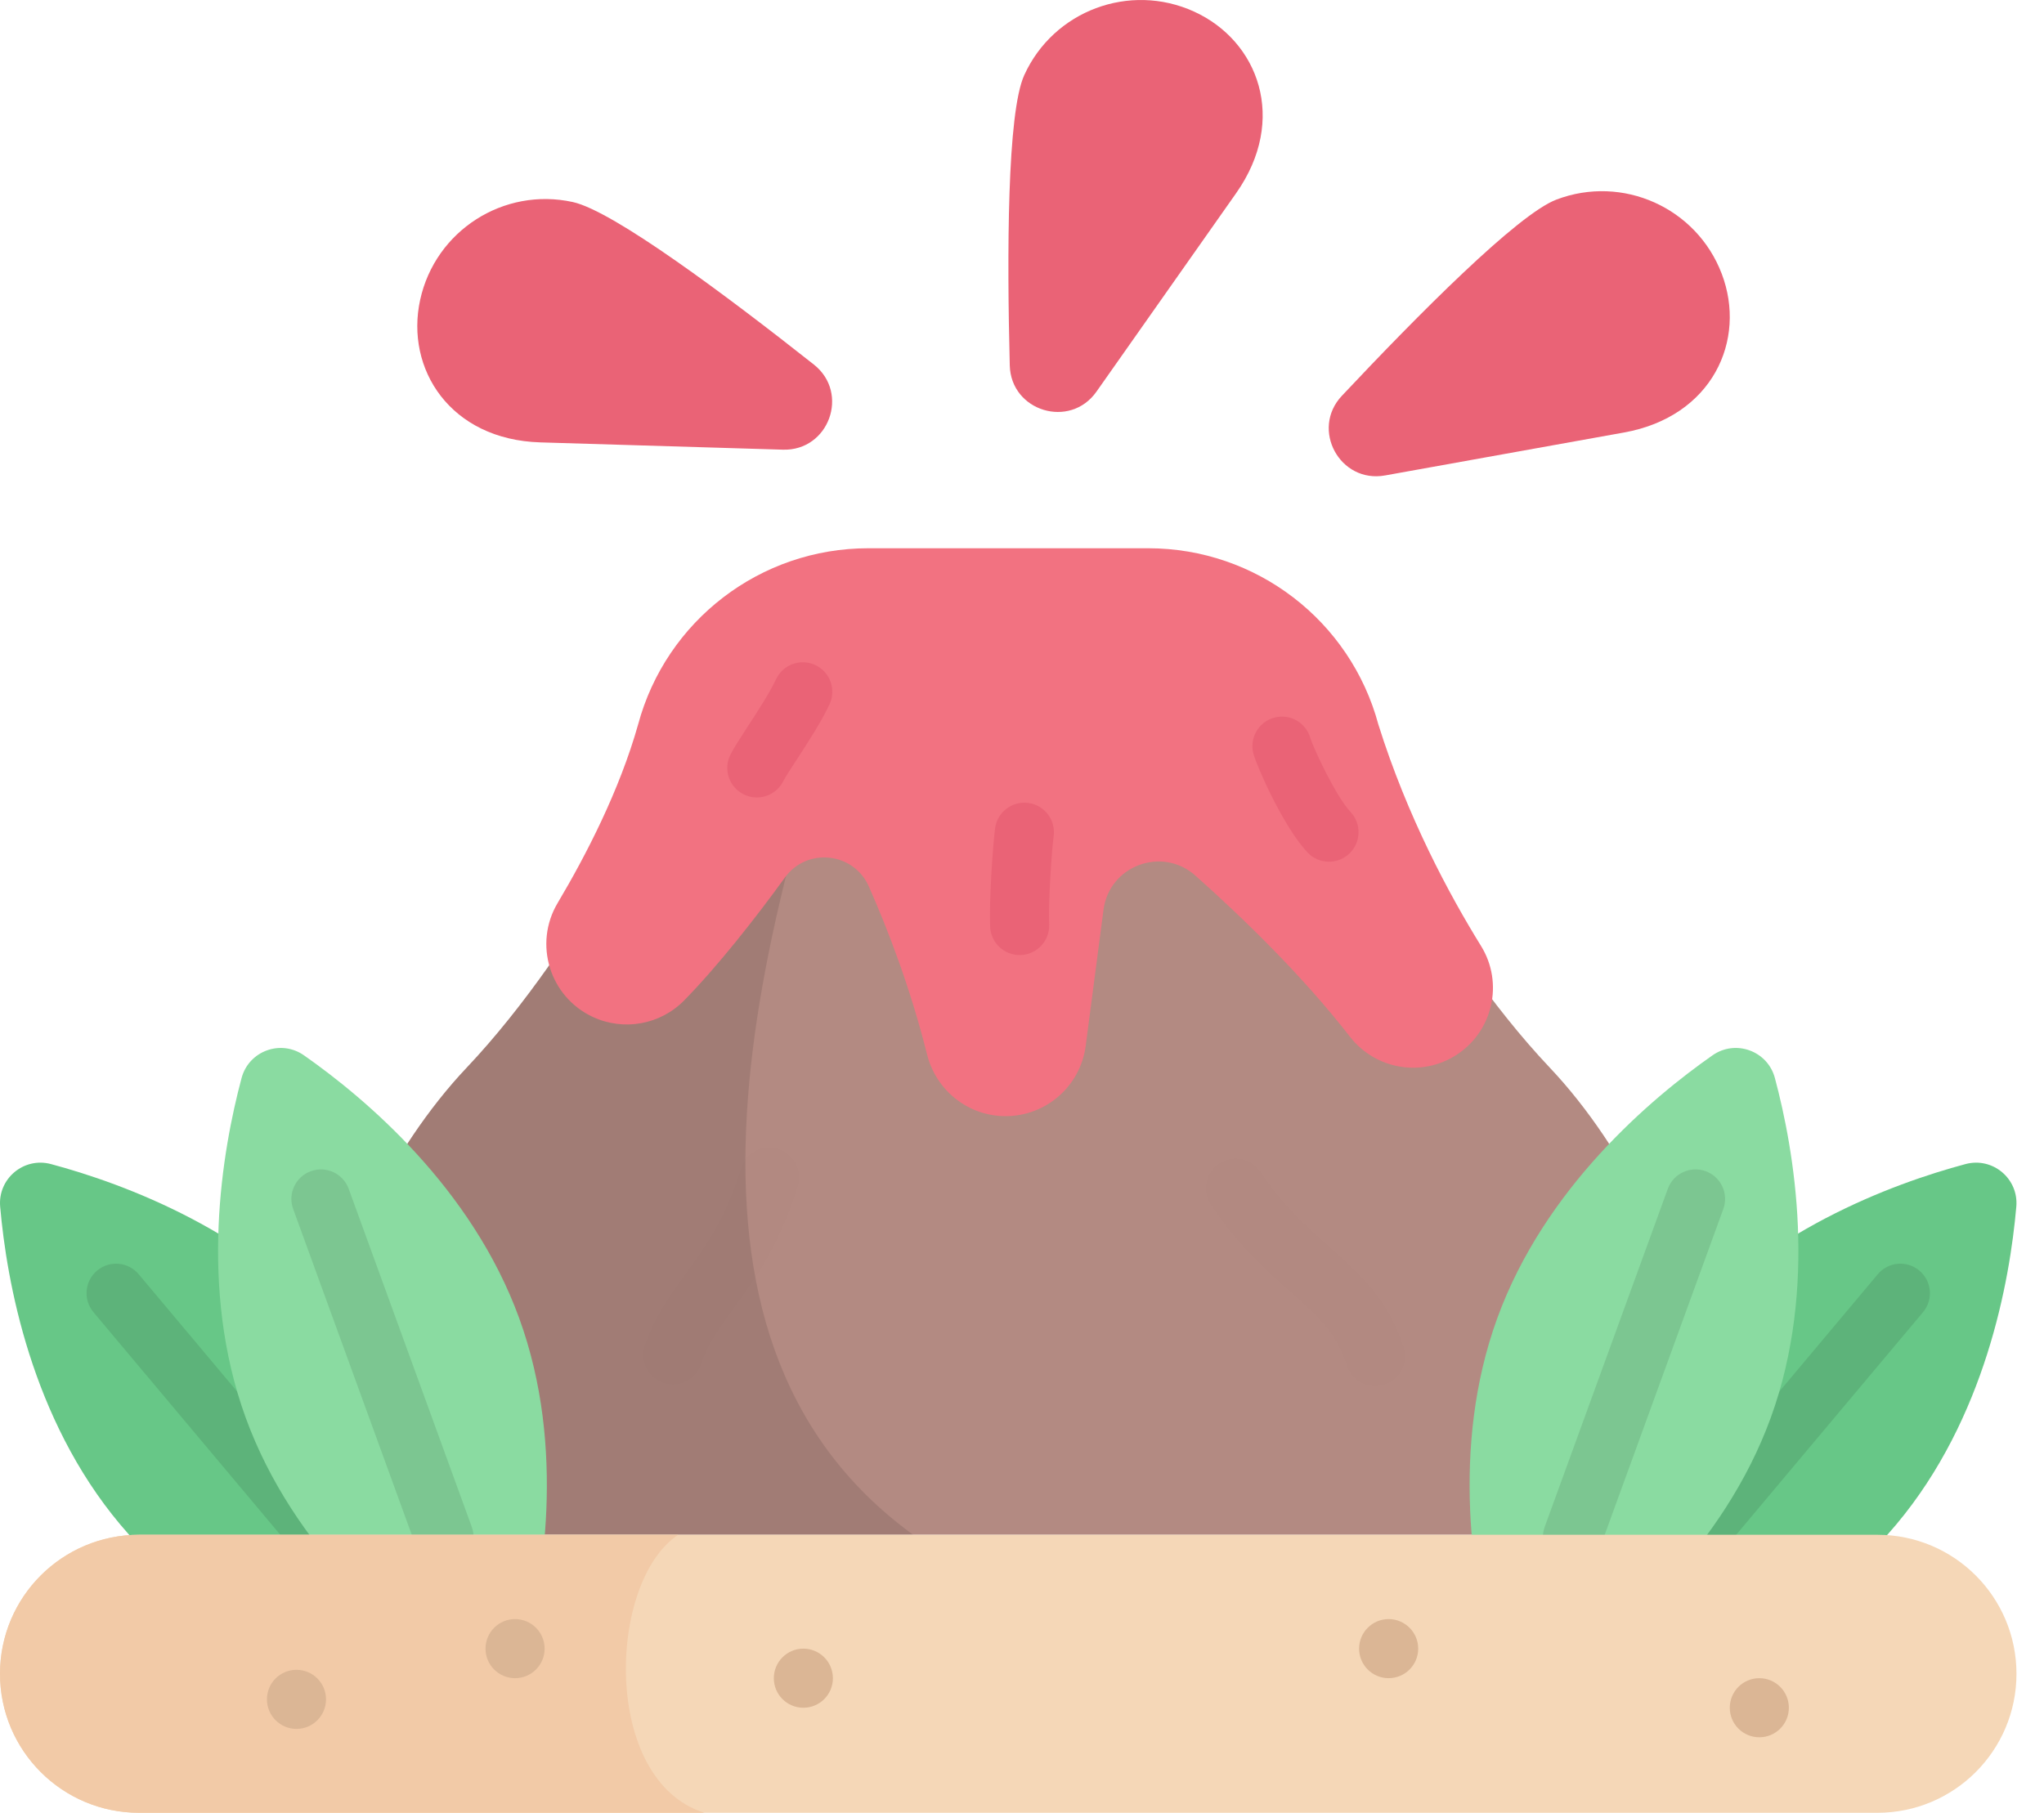 <svg width="62" height="55" viewBox="0 0 62 55" fill="none" xmlns="http://www.w3.org/2000/svg">
<path d="M53.192 46.565C53.192 46.565 51.748 37.401 47.005 32.388C43.51 28.694 40.539 22.746 39.217 19.872C38.752 18.86 37.741 18.21 36.627 18.21H24.538C23.424 18.21 22.413 18.86 21.948 19.872C20.626 22.746 17.655 28.694 14.16 32.388C9.416 37.401 7.973 46.565 7.973 46.565H53.192Z" fill="#B38A82"/>
<path opacity="0.1" d="M26.395 18.21H24.538C23.424 18.21 22.413 18.86 21.948 19.872C20.626 22.746 17.655 28.694 14.16 32.388C9.416 37.401 7.973 46.565 7.973 46.565H27.699C19.357 40.504 23.021 28.081 26.395 18.21Z" fill="black"/>
<g opacity="0.1">
<path opacity="0.1" d="M20.411 42.003C20.315 42.003 20.218 41.987 20.123 41.955C19.654 41.796 19.403 41.287 19.562 40.819C19.859 39.944 20.318 39.312 20.803 38.642C21.4 37.819 22.017 36.967 22.476 35.459C22.62 34.985 23.12 34.719 23.594 34.862C24.067 35.006 24.334 35.506 24.191 35.98C23.645 37.776 22.874 38.84 22.254 39.694C21.815 40.299 21.469 40.777 21.259 41.394C21.132 41.767 20.784 42.003 20.411 42.003Z" fill="black"/>
<path opacity="0.1" d="M41.715 42.047C41.335 42.047 40.982 41.803 40.861 41.421C40.55 40.436 39.956 39.909 39.135 39.18C38.399 38.526 37.565 37.786 36.738 36.554C36.462 36.143 36.571 35.587 36.982 35.311C37.393 35.035 37.95 35.144 38.225 35.555C38.925 36.598 39.637 37.229 40.325 37.84C41.242 38.654 42.109 39.424 42.57 40.88C42.719 41.352 42.458 41.856 41.986 42.005C41.896 42.033 41.805 42.047 41.715 42.047Z" fill="black"/>
</g>
<path d="M50.755 40.58C48.049 43.804 47.31 47.96 47.112 50.223C47.037 51.073 47.829 51.737 48.653 51.517C50.847 50.928 54.812 49.479 57.517 46.255C60.223 43.03 60.962 38.874 61.16 36.611C61.235 35.761 60.443 35.097 59.619 35.318C57.425 35.906 53.46 37.355 50.755 40.58Z" fill="#67C787"/>
<path opacity="0.1" d="M50.627 48.493C50.424 48.493 50.22 48.425 50.052 48.284C49.673 47.966 49.623 47.401 49.942 47.021L56.958 38.66C57.275 38.281 57.841 38.231 58.22 38.55C58.599 38.868 58.648 39.433 58.33 39.812L51.314 48.173C51.137 48.384 50.883 48.493 50.627 48.493Z" fill="black"/>
<path d="M45.416 39.995C43.976 43.95 44.703 48.108 45.291 50.303C45.512 51.127 46.483 51.48 47.182 50.991C49.042 49.688 52.272 46.969 53.712 43.014C55.151 39.059 54.424 34.901 53.837 32.706C53.616 31.882 52.645 31.529 51.946 32.018C50.085 33.321 46.856 36.039 45.416 39.995Z" fill="#8ADBA1"/>
<path opacity="0.1" d="M47.697 47.529C47.596 47.529 47.492 47.511 47.391 47.474C46.926 47.305 46.686 46.791 46.855 46.326L50.589 36.069C50.758 35.604 51.272 35.364 51.737 35.534C52.202 35.703 52.442 36.217 52.272 36.682L48.539 46.939C48.407 47.303 48.063 47.529 47.697 47.529Z" fill="black"/>
<path d="M10.411 40.58C13.116 43.804 13.855 47.96 14.053 50.223C14.128 51.073 13.336 51.737 12.512 51.517C10.318 50.928 6.353 49.479 3.648 46.255C0.942 43.03 0.203 38.874 0.005 36.611C-0.07 35.761 0.722 35.097 1.546 35.318C3.74 35.906 7.705 37.355 10.411 40.58Z" fill="#67C787"/>
<path opacity="0.1" d="M10.537 48.494C10.282 48.494 10.028 48.385 9.851 48.173L2.835 39.812C2.517 39.433 2.566 38.868 2.945 38.55C3.324 38.232 3.889 38.281 4.207 38.66L11.223 47.022C11.541 47.401 11.492 47.966 11.113 48.284C10.945 48.425 10.741 48.494 10.537 48.494Z" fill="black"/>
<path d="M15.749 39.995C17.189 43.95 16.462 48.108 15.874 50.303C15.653 51.127 14.682 51.48 13.983 50.991C12.123 49.688 8.893 46.969 7.453 43.014C6.014 39.059 6.741 34.901 7.328 32.706C7.549 31.882 8.52 31.529 9.219 32.018C11.08 33.321 14.309 36.039 15.749 39.995Z" fill="#8ADBA1"/>
<path opacity="0.1" d="M13.468 47.529C13.102 47.529 12.758 47.303 12.626 46.939L8.893 36.682C8.723 36.217 8.963 35.703 9.428 35.534C9.893 35.365 10.407 35.604 10.577 36.069L14.31 46.326C14.479 46.791 14.239 47.305 13.774 47.474C13.673 47.511 13.569 47.529 13.468 47.529Z" fill="black"/>
<path d="M56.947 55H4.218C1.888 55 0 53.112 0 50.783C0 48.453 1.888 46.565 4.218 46.565H56.947C59.277 46.565 61.165 48.453 61.165 50.783C61.165 53.112 59.277 55 56.947 55Z" fill="#F5D7B7"/>
<path d="M20.573 46.565H4.218C1.888 46.565 0 48.453 0 50.783C0 53.112 1.888 55 4.218 55H21.367C18.241 54.023 18.423 47.983 20.573 46.565Z" fill="#F2CAA7"/>
<path d="M53.365 52.709C53.86 52.709 54.261 52.308 54.261 51.813C54.261 51.318 53.86 50.916 53.365 50.916C52.87 50.916 52.469 51.318 52.469 51.813C52.469 52.308 52.87 52.709 53.365 52.709Z" fill="#DBB695"/>
<path d="M24.368 51.813C24.863 51.813 25.264 51.412 25.264 50.917C25.264 50.422 24.863 50.02 24.368 50.02C23.873 50.02 23.472 50.422 23.472 50.917C23.472 51.412 23.873 51.813 24.368 51.813Z" fill="#DBB695"/>
<path d="M42.121 50.916C42.616 50.916 43.018 50.515 43.018 50.02C43.018 49.525 42.616 49.123 42.121 49.123C41.627 49.123 41.225 49.525 41.225 50.02C41.225 50.515 41.627 50.916 42.121 50.916Z" fill="#DBB695"/>
<path d="M15.623 50.916C16.118 50.916 16.52 50.515 16.52 50.02C16.52 49.525 16.118 49.123 15.623 49.123C15.128 49.123 14.727 49.525 14.727 50.02C14.727 50.515 15.128 50.916 15.623 50.916Z" fill="#DBB695"/>
<path d="M8.993 52.455C9.488 52.455 9.889 52.053 9.889 51.558C9.889 51.063 9.488 50.662 8.993 50.662C8.498 50.662 8.097 51.063 8.097 51.558C8.097 52.053 8.498 52.455 8.993 52.455Z" fill="#DBB695"/>
<path d="M41.81 21.983C42.687 24.779 43.962 27.147 44.924 28.701C45.619 29.826 45.282 31.299 44.169 32.012C43.112 32.689 41.717 32.445 40.947 31.454C39.5 29.591 37.689 27.838 36.26 26.566C35.249 25.666 33.646 26.264 33.472 27.605C33.296 28.96 33.093 30.512 32.932 31.732C32.772 32.952 31.732 33.864 30.502 33.864C29.372 33.864 28.396 33.09 28.121 31.994C27.614 29.972 26.932 28.201 26.354 26.895C25.892 25.853 24.476 25.702 23.808 26.625C22.906 27.872 21.751 29.336 20.753 30.352C20.03 31.089 18.921 31.29 17.984 30.855C16.675 30.246 16.176 28.64 16.914 27.398C17.773 25.954 18.791 23.983 19.355 21.983C20.204 18.827 23.066 16.634 26.334 16.634H34.831C38.099 16.634 40.961 18.827 41.81 21.983Z" fill="#F27281"/>
<path d="M22.956 24.195C22.821 24.195 22.685 24.165 22.556 24.1C22.113 23.879 21.934 23.341 22.155 22.898C22.257 22.696 22.439 22.416 22.669 22.061C22.971 21.598 23.346 21.022 23.539 20.609C23.749 20.161 24.283 19.968 24.731 20.178C25.179 20.388 25.372 20.921 25.162 21.369C24.916 21.895 24.503 22.529 24.172 23.039C24.004 23.296 23.814 23.588 23.758 23.7C23.601 24.014 23.285 24.195 22.956 24.195Z" fill="#EA6376"/>
<path d="M30.928 28.976C30.45 28.976 30.054 28.599 30.034 28.118C30 27.329 30.113 25.688 30.183 25.135C30.247 24.644 30.695 24.297 31.186 24.36C31.677 24.423 32.024 24.872 31.961 25.363C31.897 25.858 31.796 27.379 31.824 28.043C31.845 28.537 31.461 28.955 30.966 28.976C30.953 28.976 30.941 28.976 30.928 28.976Z" fill="#EA6376"/>
<path d="M40.312 26.144C40.074 26.144 39.835 26.05 39.659 25.862C38.921 25.075 38.123 23.249 38.021 22.874C37.89 22.396 38.172 21.904 38.649 21.774C39.125 21.643 39.616 21.923 39.748 22.398C39.84 22.694 40.512 24.152 40.966 24.635C41.304 24.996 41.286 25.563 40.925 25.902C40.753 26.064 40.532 26.144 40.312 26.144Z" fill="#EA6376"/>
<path d="M52.225 8.307C52.989 10.313 51.947 12.641 49.256 13.123C46.946 13.537 44.224 14.027 42.013 14.425C40.64 14.672 39.747 13.025 40.702 12.009C43.009 9.555 46.034 6.503 47.209 6.056C49.216 5.292 51.462 6.3 52.225 8.307Z" fill="#EA6376"/>
<path d="M36.218 0.351C38.173 1.24 39.069 3.628 37.494 5.863C36.143 7.782 34.552 10.044 33.259 11.882C32.457 13.023 30.664 12.48 30.629 11.086C30.543 7.719 30.548 3.421 31.069 2.278C31.959 0.323 34.264 -0.539 36.218 0.351Z" fill="#EA6376"/>
<path d="M12.745 9.095C12.285 11.192 13.658 13.341 16.391 13.422C18.737 13.492 21.501 13.575 23.747 13.643C25.141 13.686 25.782 11.926 24.687 11.061C22.045 8.973 18.603 6.399 17.375 6.13C15.278 5.67 13.205 6.998 12.745 9.095Z" fill="#EA6376"/>
</svg>

